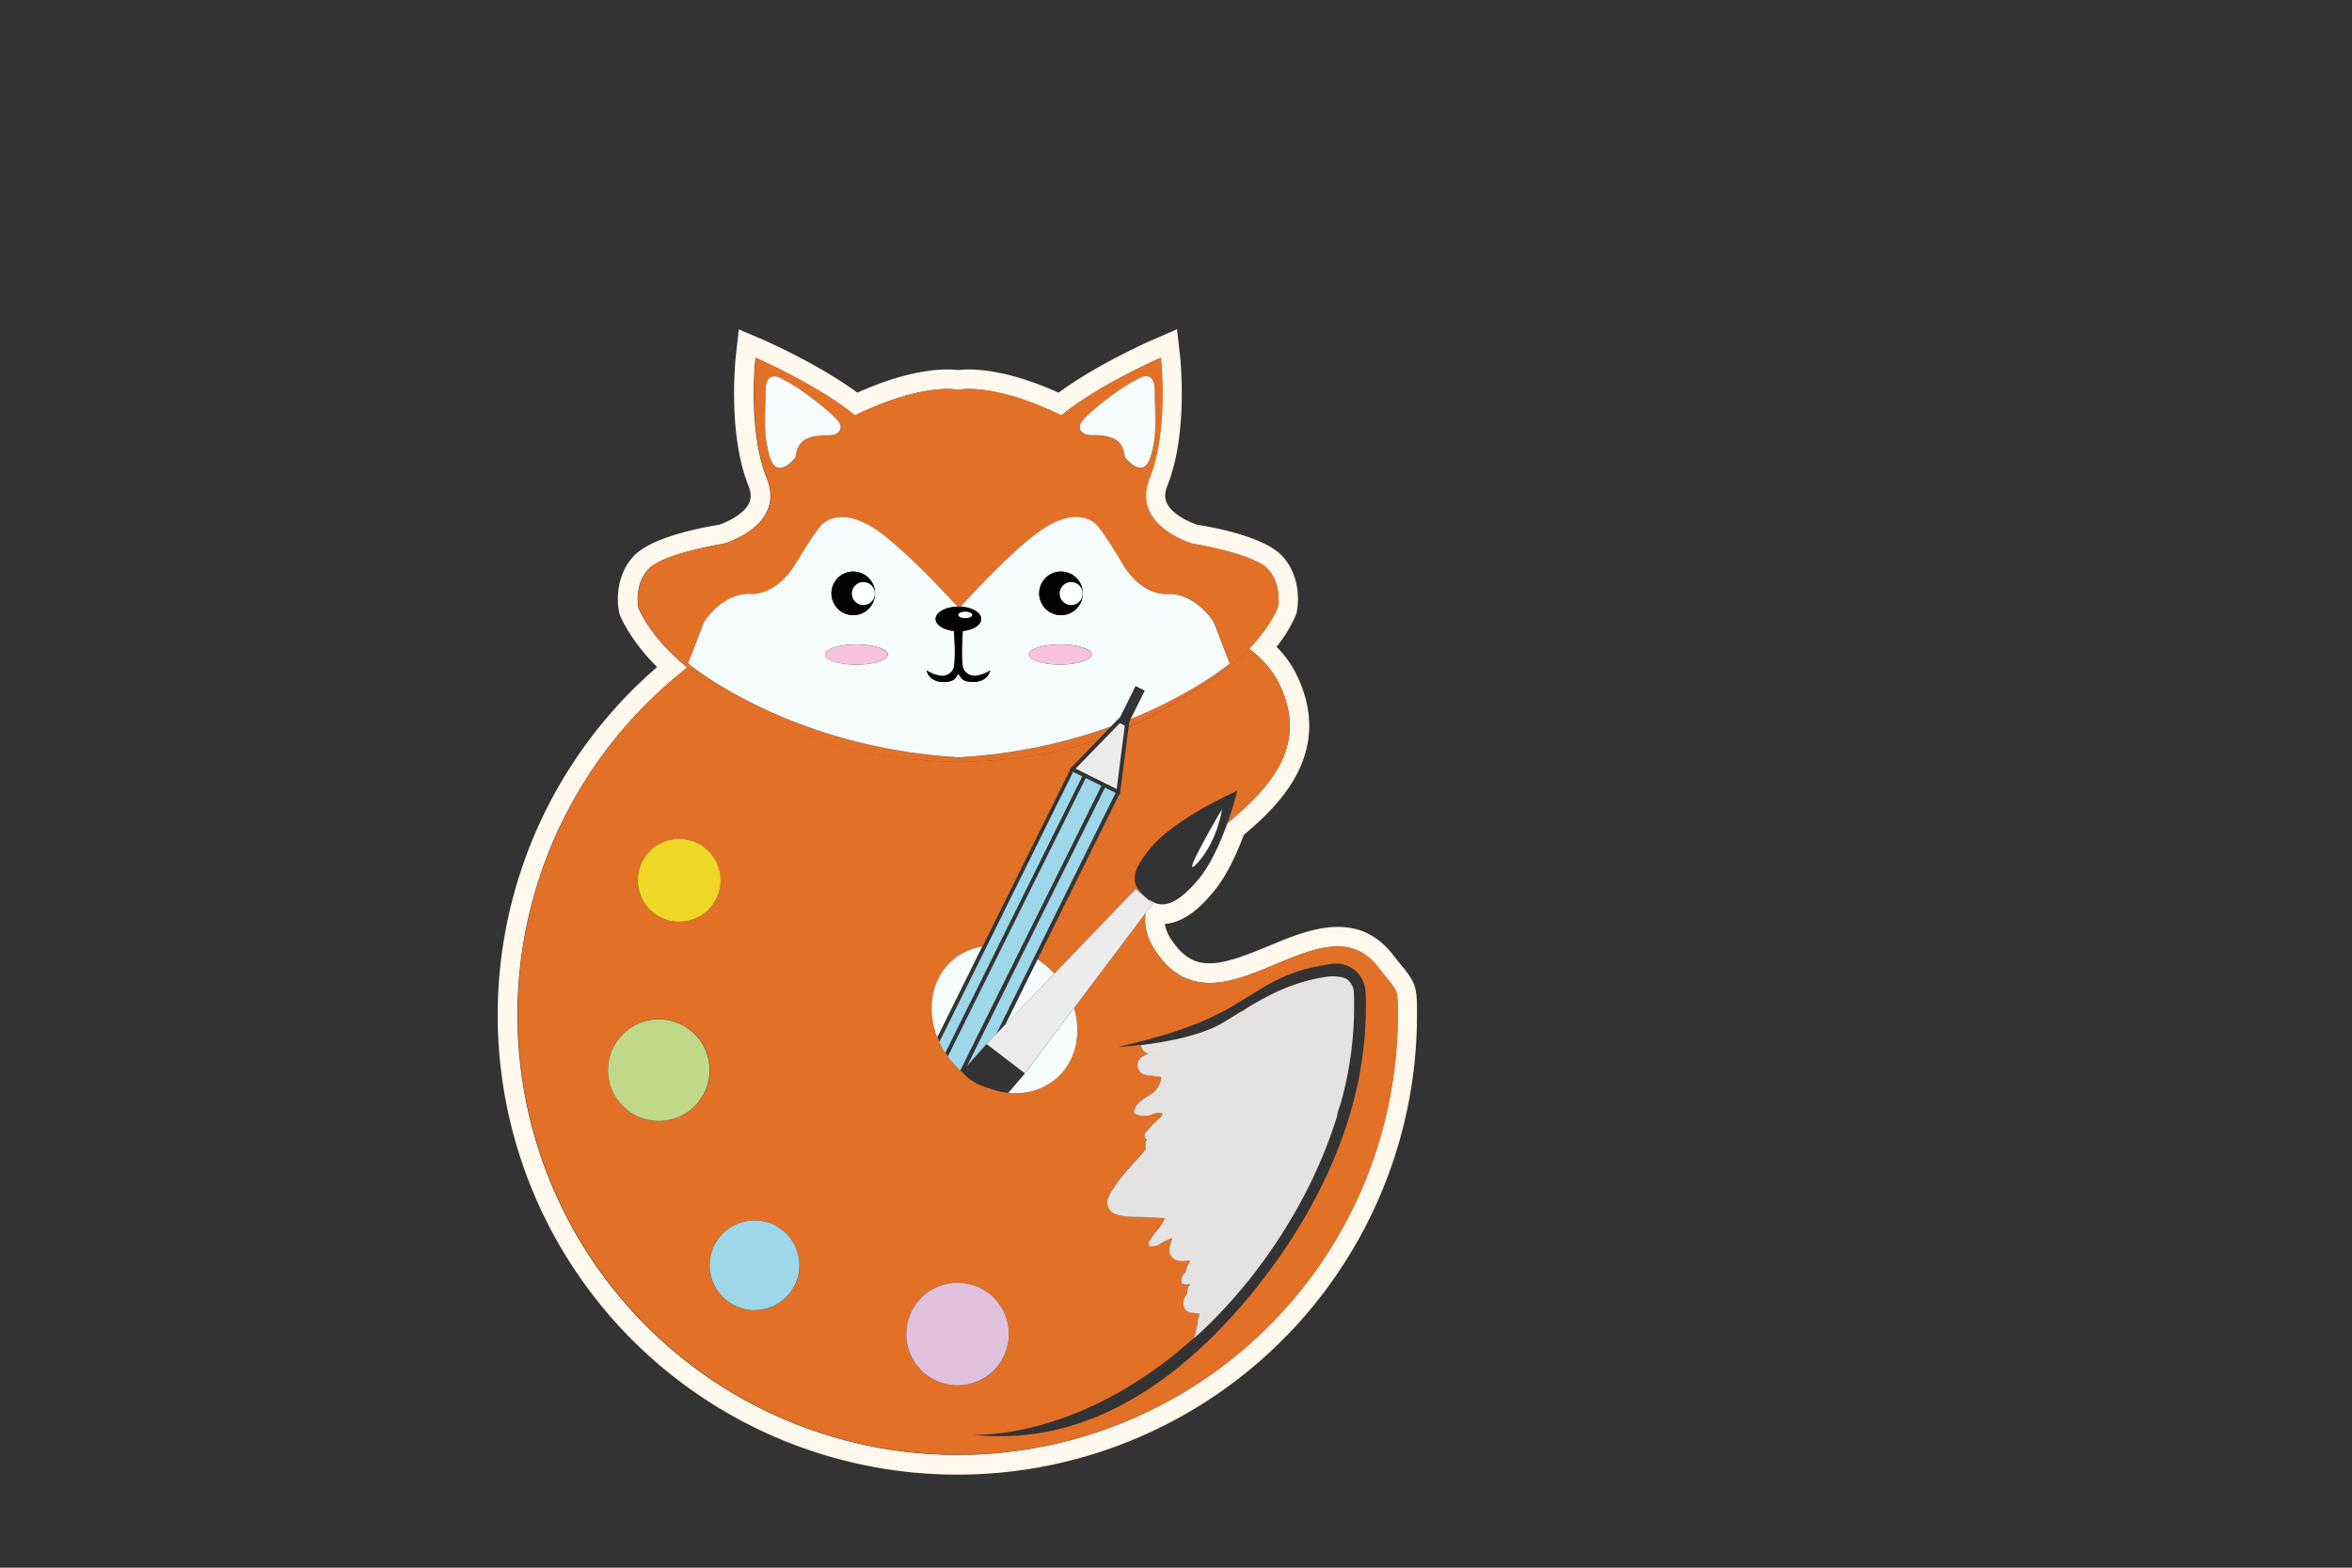 <?xml version="1.0" encoding="UTF-8"?>
<svg id="Layer_1" data-name="Layer 1" width="600px" height="400px" viewBox="0 0 600 400" version="1.1" xmlns="http://www.w3.org/2000/svg" xmlns:xlink="http://www.w3.org/1999/xlink">
    <rect x="0" y="0" width="600" height="400" fill="#333333" stroke="none"/>
    <title>pointing</title><defs><style>.cls-1{fill:#fff8ec;}.cls-2{fill:#e37027;}.cls-3{fill:#f6fbfc;}.cls-4{fill:#030102;}.cls-5{fill:#f7c2db;}.cls-6{fill:#fff;}.cls-7{fill:#efd725;}.cls-8{fill:#c0d888;}.cls-9{fill:#9ed7ea;}.cls-10{fill:#e1c2de;}.cls-11{fill:#e5e3e2;}.cls-12{fill:#ececec;}.cls-13{fill:none;stroke:#e5e3e2;stroke-linecap:round;stroke-linejoin:round;stroke-width:0;}</style></defs>
        <g id="Page-1" stroke="none" stroke-width="1" fill="none" fill-rule="evenodd">
        <g id="hugo" transform="translate(127, 84)" fill-rule="nonzero">
    <path class="cls-1" d="M613.15,513.41c-.6-.73-1.32-1.61-2.21-2.76-9.12-11.77-21.74-6.51-31.89-2.27-12.83,5.35-19,6.83-24.61-1.53a10.33,10.33,0,0,1-1.76-4.14c5.68-.39,10.22-5.63,12-7.73,3-3.42,5.7-8.46,8.15-15,8.38-7.07,23.46-20.86,13.28-41.22a26.51,26.51,0,0,0-4.93-6.75,34.82,34.82,0,0,0,4.93-8.14l.14-.36.08-.39c.18-.84,1.61-8.39-3.62-14.21-4.3-4.77-16.42-7.21-21.82-8.08-1.78-.58-6.25-2.53-7.66-5.44-.4-.83-.83-2.2.13-4.59,5.31-13.29,3.28-32.29,3.19-33.1l-.75-6.74-6.22,2.71c-.62.27-14.18,6.22-24,13.48-14.06-6.33-22.63-6.14-25.66-5.77-3-.37-11.61-.56-25.67,5.77-9.83-7.26-23.39-13.21-24-13.48L444,351l-.75,6.74c-.09.81-2.13,19.81,3.19,33.1.95,2.39.53,3.76.13,4.59-1.42,2.91-5.9,4.87-7.66,5.44-5.39.87-17.52,3.31-21.82,8.08-5.24,5.82-3.81,13.37-3.63,14.21l.09.39.14.36c.11.3,2.49,6.32,9.48,13.25a117.26,117.26,0,1,0,193.84,88.81C617.05,519.15,616.81,517.88,613.15,513.41ZM499.79,638.19a112.26,112.26,0,0,1-68.89-200.9c-9.62-7.73-12.51-15.22-12.51-15.22s-1.22-5.72,2.46-9.81,19.22-6.55,19.22-6.55,16-4.5,11.05-16.77-2.86-30.68-2.86-30.68,15.95,6.95,25.36,14.72c17.59-8.59,26.32-6.54,26.32-6.54s8.73-2.05,26.32,6.54c9.41-7.77,25.36-14.72,25.36-14.72s2,18.41-2.86,30.68,11,16.77,11,16.77,15.55,2.46,19.23,6.55,2.45,9.81,2.45,9.81-1.79,4.67-7.28,10.43a25.29,25.29,0,0,1,7.48,8.49c8,16-1.9,26.68-13,36-1.75,4.88-4.36,10.85-7.69,14.7-5.77,6.67-9.17,6.93-12.14,4.91,0,.05,0,.11-.08.16l.87.75-1.82,2.41c-.49,3,.19,6.19,2.51,9.68,16,24,42.36-14.43,56.7,4.09,5.07,6.55,5.07,4.92,5.07,12.22A112.26,112.26,0,0,1,499.79,638.19Z" transform="translate(-382.53 -350.96)"/><path class="cls-2" d="M573,524.61l.64-.5-1.64,1,.71-.23Z" transform="translate(-382.53 -350.96)"/><path class="cls-2" d="M596.61,551.79q.52-1.68,1-3.39c-.19.52-.37,1.05-.57,1.57A7.31,7.31,0,0,0,596.61,551.79Z" transform="translate(-382.53 -350.96)"/><path class="cls-2" d="M555.13,536.88c-.21,0-.14,0,0,0Z" transform="translate(-382.53 -350.96)"/><path class="cls-2" d="M569.93,531.71l-.14,0C570.12,531.79,570.12,531.71,569.93,531.71Z" transform="translate(-382.53 -350.96)"/><path class="cls-2" d="M562.67,441.71c-6,3.66-12,7.52-19.25,10.84l-2.08,16.19.13.07-.19.37-.07.61-.18-.09-20.81,42a23.55,23.55,0,0,1,4.27,3.65l20.77-21.59,3.46,3s0-.11.08-.16a11,11,0,0,1-1.06-.81c-3.24-2.81-4.72-5.48,1.74-12.95s21.68-14.09,21.68-14.09-.89,3.64-2.53,8.24c11.15-9.34,21-20,13-36a25.29,25.29,0,0,0-7.48-8.49A56.67,56.67,0,0,1,562.67,441.71Z" transform="translate(-382.53 -350.96)"/><path class="cls-2" d="M550.28,509.62c-2.32-3.49-3-6.67-2.51-9.68l-18.26,24.23c1.94,6.52.56,13.37-4.23,17.72a16,16,0,0,1-12.5,3.9h0a16.19,16.19,0,0,1-3.7-.74l-.61-.2c-.64-.2-1.3-.43-2-.67a12.53,12.53,0,0,1-5.45-3.63,4.93,4.93,0,0,1-.49-.42c-.31-.26-.82-.79-1.38-1.39l-.09-.1,0-.06-.11-.12a20.06,20.06,0,0,1-1.54-1.91l-.64-.95a3.06,3.06,0,0,1-.19-.3,14,14,0,0,1-.86-1.51,1.74,1.74,0,0,1-.1-.19c-.06-.13-.13-.24-.19-.37l-.19-.4a9.39,9.39,0,0,1-.51-1.22c-2.73-7-1.56-14.69,3.65-19.42a15.34,15.34,0,0,1,7.83-3.76l22.28-45-.17-.08.43-.44.18-.37.12.06,6.77-7c-9.26,3.25-20.6,5.5-35.79,5.69-33.14-.41-48-10.64-62.73-19.64a61.23,61.23,0,0,1-6.31-4.42,112.26,112.26,0,1,0,181.15,88.64c0-7.3,0-5.67-5.07-12.22C592.64,495.19,566.25,533.6,550.28,509.62ZM499.8,594.26a13.09,13.09,0,1,1-13.09,13.09A13.09,13.09,0,0,1,499.8,594.26ZM410.62,540a13,13,0,1,1,13,13A13,13,0,0,1,410.62,540ZM448,578.35a11.46,11.46,0,1,1-11.45,11.45A11.46,11.46,0,0,1,448,578.35Zm-8.65-86.78A10.58,10.58,0,1,1,428.78,481,10.58,10.58,0,0,1,439.36,491.57ZM503.4,633s26.81,2.07,56.7-24.63a6.48,6.48,0,0,1,.3-1,9.9,9.9,0,0,0,.33-1.62c.06-.31.18-.6.22-.91s0-.66.08-1,.24-.68.3-1,.06-.5.09-.75a18.32,18.32,0,0,1-2.31-.32c-1.71-.37-2.12-2.3-1.49-3.68a3,3,0,0,1,.57-.77c.09-.45.22-.89.27-1.35a1.27,1.27,0,0,1,.56-1.07,1.51,1.51,0,0,1,.18-.26,6.17,6.17,0,0,1-1.87-.13.59.59,0,0,1-.43-.43,2.64,2.64,0,0,1,1-2.55s0,0,0,0a6.11,6.11,0,0,1,.77-2.1c.11-.19.21-.39.31-.58l0-.32-.23,0a7.54,7.54,0,0,1-2.88,0,2.85,2.85,0,0,1-2-2,3.13,3.13,0,0,1,.17-2v0l0,.11a1,1,0,0,0,.06-.22,4.11,4.11,0,0,1,.12-.61,3.74,3.74,0,0,1,.25-.66.94.94,0,0,0,0-.16l0-.21c-.2.08-.39.17-.59.24a19.2,19.2,0,0,0-2.46,1.29,3.51,3.51,0,0,1-2.49.57.64.64,0,0,1-.46-.61c0-.72.56-1,.85-1.62a7.37,7.37,0,0,1,1.15-1.57c.46-.51.87-1.11,1.28-1.67s.57-1.18,1-1.7h0c-1.61,0-3.24-.16-4.8-.24-2.52-.13-5.5.1-7.89-.77a3.18,3.18,0,0,1-2-3.76,9.9,9.9,0,0,1,1.28-2.56,48.39,48.39,0,0,1,5.11-6.43c.87-1,1.79-2,2.67-3l.65-.86c0-.13,0-.34-.06-.66a3.66,3.66,0,0,1,.35-1.84,1,1,0,0,1-.61-1.14c.13-.56.74-1,1.08-1.47a14.75,14.75,0,0,1,1.85-1.94c.38-.36.77-.71,1.12-1.08s.91-.88.25-1.08a3.68,3.68,0,0,0-2.39.41,5.11,5.11,0,0,1-4.29-.21.62.62,0,0,1-.31-.54,4.54,4.54,0,0,1,1.42-2.47,18.66,18.66,0,0,1,3.07-2.05,6.82,6.82,0,0,0,2.42-3.59,1.3,1.3,0,0,0,0-.73l-.84-.15-.23,0a2,2,0,0,1-1-.18,6.52,6.52,0,0,1-2.15-.27,2.54,2.54,0,0,1-.59-4.57,11,11,0,0,1,1.57-.8h-.05a2.38,2.38,0,0,1-1.8-2.16c-3.43.41-5.8.53-5.8.53,11.95-2.83,21.25-5.58,30.15-11,8.24-5,12.76-8.63,24.49-10.21a7.45,7.45,0,0,1,5.76,1.67,7.55,7.55,0,0,1,2.69,5.45c2,44.28-29.66,78.85-39.4,88.39-17,16.64-35,25-53.65,25A62.62,62.62,0,0,1,503.4,633Z" transform="translate(-382.53 -350.96)"/><path class="cls-2" d="M437.21,441.71c14.73,9,29.59,19.23,62.73,19.64,15.19-.19,26.53-2.44,35.79-5.69l3.2-3.3A136.54,136.54,0,0,1,501,460.15v.11l-.85-.06-.84.06v-.11c-42.95-2.65-68.24-23.89-68.24-23.89l4.1-10.64s4.63-7.36,11.72-7.09,11.46-7.5,11.46-7.5,4.91-8.32,6.82-10.23,7.09-4.09,15.81,2.73c7,5.46,15.6,14.74,18.76,18.23h.82c3.16-3.49,11.77-12.78,18.77-18.24,8.72-6.82,13.9-4.64,15.81-2.73S542,411,542,411s4.36,7.77,11.46,7.5,11.72,7.09,11.72,7.09l4.09,10.64s-9,7.52-25.27,14.17l-.36.74-.18,1.38c7.25-3.32,13.26-7.18,19.25-10.84a56.67,56.67,0,0,0,11.53-9.21c5.49-5.76,7.28-10.43,7.28-10.43s1.23-5.72-2.45-9.81-19.23-6.55-19.23-6.55-15.95-4.5-11-16.77,2.86-30.68,2.86-30.68-16,6.95-25.36,14.72c-17.59-8.59-26.32-6.54-26.32-6.54s-8.73-2.05-26.32,6.54c-9.41-7.77-25.36-14.72-25.36-14.72s-2.05,18.41,2.86,30.68-11.05,16.77-11.05,16.77-15.54,2.46-19.22,6.55-2.46,9.81-2.46,9.81,2.89,7.49,12.51,15.22A61.23,61.23,0,0,0,437.21,441.71ZM545.33,364s4.78-3.54,4.78,2.73.81,10.77-1.09,16.91-6.55,0-6.55,0-.14-3-2.18-4.36-5.18-1.23-6.68-1.23-3.55-1.27-2.18-3.36S541.38,365.76,545.33,364Zm-93.39,19.64c-1.91-6.14-1.09-10.64-1.09-16.91s4.77-2.73,4.77-2.73c3.95,1.78,12.55,8.59,13.91,10.69s-.68,3.36-2.18,3.36-4.64-.14-6.68,1.23-2.19,4.36-2.19,4.36S453.85,389.76,451.94,383.62Z" transform="translate(-382.53 -350.96)"/><path class="cls-3" d="M458.48,383.62s.14-3,2.19-4.36,5.18-1.23,6.68-1.23,3.54-1.27,2.18-3.36-10-8.91-13.91-10.69c0,0-4.77-3.54-4.77,2.73s-.82,10.77,1.09,16.91S458.48,383.62,458.48,383.62Z" transform="translate(-382.53 -350.96)"/><path class="cls-3" d="M533.61,378c1.5,0,4.63-.14,6.68,1.23s2.18,4.36,2.18,4.36,4.64,6.14,6.55,0,1.09-10.64,1.09-16.91-4.78-2.73-4.78-2.73c-4,1.78-12.54,8.59-13.9,10.69S532.11,378,533.61,378Z" transform="translate(-382.53 -350.96)"/><path class="cls-3" d="M545.21,442l.69.35h0l.9.44h0l.76.38-3.6,7.26c16.31-6.65,25.27-14.17,25.27-14.17l-4.09-10.64s-4.63-7.36-11.72-7.09S542,411,542,411s-4.91-8.32-6.82-10.23-7.09-4.09-15.81,2.73c-7,5.46-15.61,14.75-18.77,18.24,2.94.15,5.25,1.49,5.25,3.12s-2,2.8-4.69,3.08c-.11,1.61-.46,7.3.08,9.48a3.15,3.15,0,0,0,3.36,1.94,8.83,8.83,0,0,0,3.55-1.36,3.6,3.6,0,0,1-2.3,2.59c-1.45.63-4,.43-4.86-.41a8.72,8.72,0,0,1-.95-1.36,8.72,8.72,0,0,1-.95,1.36c-.9.84-3.41,1-4.86.41a3.6,3.6,0,0,1-2.3-2.59,8.83,8.83,0,0,0,3.55,1.36,3.15,3.15,0,0,0,3.36-1.94c.54-2.18.19-7.87.08-9.48-2.67-.28-4.69-1.55-4.69-3.08s2.47-3.05,5.55-3.13C496.58,418.27,488,409,481,403.53c-8.72-6.82-13.91-4.64-15.81-2.73S458.35,411,458.35,411s-4.37,7.77-11.46,7.5-11.72,7.09-11.72,7.09l-4.1,10.64s25.29,21.24,68.24,23.89v.11l.84-.06.85.06v-.11a136.54,136.54,0,0,0,37.93-7.79l2.35-2.41Zm-72-29.2a5.56,5.56,0,1,1-5.56,5.56A5.55,5.55,0,0,1,473.18,412.8Zm.78,23.73c-4.4,0-8-1.16-8-2.58s3.58-2.58,8-2.58,8,1.16,8,2.58S478.37,436.53,474,436.53Zm52.22-23.73a5.56,5.56,0,1,1-5.56,5.56A5.55,5.55,0,0,1,526.18,412.8ZM526,436.53c-4.4,0-8-1.16-8-2.58s3.58-2.58,8-2.58,8,1.16,8,2.58S530.37,436.53,526,436.53Z" transform="translate(-382.53 -350.96)"/><path class="cls-4" d="M494.19,424.89c0,1.53,2,2.8,4.69,3.08.11,1.61.46,7.3-.08,9.48a3.15,3.15,0,0,1-3.36,1.94,8.83,8.83,0,0,1-3.55-1.36,3.6,3.6,0,0,0,2.3,2.59c1.45.63,4,.43,4.86-.41a8.72,8.72,0,0,0,.95-1.36,8.72,8.72,0,0,0,.95,1.36c.9.84,3.41,1,4.86.41a3.6,3.6,0,0,0,2.3-2.59,8.83,8.83,0,0,1-3.55,1.36,3.15,3.15,0,0,1-3.36-1.94c-.54-2.18-.19-7.87-.08-9.48,2.67-.28,4.69-1.55,4.69-3.08s-2.31-3-5.25-3.12h-.82C496.66,421.84,494.19,423.21,494.19,424.89Zm9.38-1c0,.45-.79.82-1.77.82s-1.77-.37-1.77-.82.79-.82,1.77-.82S503.57,423.4,503.57,423.85Z" transform="translate(-382.53 -350.96)"/><ellipse class="cls-5" cx="91.43" cy="82.99" rx="7.98" ry="2.58"/><ellipse class="cls-5" cx="143.43" cy="82.99" rx="7.98" ry="2.58"/><path class="cls-4" d="M467.62,418.36a5.56,5.56,0,1,0,5.56-5.56A5.56,5.56,0,0,0,467.62,418.36Zm8.16-2.88a2.94,2.94,0,1,1-2.93,2.94A2.94,2.94,0,0,1,475.78,415.48Z" transform="translate(-382.53 -350.96)"/><circle class="cls-6" cx="93.25" cy="67.45" r="2.93"/><path class="cls-4" d="M526.18,423.92a5.56,5.56,0,1,0-5.56-5.56A5.55,5.55,0,0,0,526.18,423.92Zm5.53-5.5a2.93,2.93,0,1,1-2.93-2.94A2.93,2.93,0,0,1,531.71,418.42Z" transform="translate(-382.53 -350.96)"/><circle class="cls-6" cx="146.25" cy="67.45" r="2.93"/><path class="cls-6" d="M500,423.85c0,.45.79.82,1.77.82s1.77-.37,1.77-.82-.79-.82-1.77-.82S500,423.4,500,423.85Z" transform="translate(-382.53 -350.96)"/><path class="cls-3" d="M499,538.65l.09.1-.14-.16Z" transform="translate(-382.53 -350.96)"/><path class="cls-3" d="M509.06,545.06l-.61-.2Z" transform="translate(-382.53 -350.96)"/><path class="cls-3" d="M512.78,545.79a16,16,0,0,0,12.5-3.9c4.79-4.35,6.17-11.2,4.23-17.72L517,540.82Z" transform="translate(-382.53 -350.96)"/><path class="cls-3" d="M524.49,515.37a23.55,23.55,0,0,0-4.27-3.65L512,528.39Z" transform="translate(-382.53 -350.96)"/><path class="cls-3" d="M495.63,533.8a1.74,1.74,0,0,1-.1-.19A1.74,1.74,0,0,0,495.63,533.8Z" transform="translate(-382.53 -350.96)"/><path class="cls-3" d="M506.12,508.44a15.34,15.34,0,0,0-7.83,3.76c-5.21,4.73-6.38,12.42-3.65,19.42h0Z" transform="translate(-382.53 -350.96)"/><circle class="cls-7" cx="428.78" cy="491.57" r="10.58" transform="translate(-604.53 96.21) rotate(-45)"/><circle class="cls-8" cx="41.06" cy="189.05" r="12.97"/><circle class="cls-9" cx="65.48" cy="238.84" r="11.45"/><circle class="cls-10" cx="117.27" cy="256.38" r="13.09"/><path class="cls-11" d="M596.61,551.79A7.31,7.31,0,0,1,597,550c.2-.52.38-1.05.57-1.57a91.77,91.77,0,0,0,3.33-28.24,4.56,4.56,0,0,0-1.63-3.28c-1-.81-3.63-.94-4.88-.78-8.41,1.14-14.59,4.32-20.74,8l-.64.5-.29.27-.71.23-4.3,2.65c-5.74,3.49-15.08,5.12-21.11,5.84a2.38,2.38,0,0,0,1.8,2.16h.05a11,11,0,0,0-1.57.8,2.54,2.54,0,0,0,.59,4.57,6.52,6.52,0,0,0,2.15.27,2,2,0,0,0,1,.18l.23,0,.84.15a1.3,1.3,0,0,1,0,.73,6.82,6.82,0,0,1-2.42,3.59,18.66,18.66,0,0,0-3.07,2.05,4.54,4.54,0,0,0-1.42,2.47.62.62,0,0,0,.31.54,5.11,5.11,0,0,0,4.29.21,3.68,3.68,0,0,1,2.39-.41c.66.2.05.76-.25,1.08s-.74.72-1.12,1.08a14.75,14.75,0,0,0-1.85,1.94c-.34.44-.95.91-1.08,1.47a1,1,0,0,0,.61,1.14,3.66,3.66,0,0,0-.35,1.84c0,.32,0,.53.06.66l-.65.86c-.88,1-1.8,2-2.67,3a48.39,48.39,0,0,0-5.11,6.43,9.9,9.9,0,0,0-1.28,2.56,3.18,3.18,0,0,0,2,3.76c2.39.87,5.37.64,7.89.77,1.56.08,3.19.2,4.8.24h0c-.44.52-.62,1.16-1,1.7s-.82,1.16-1.28,1.67a7.37,7.37,0,0,0-1.15,1.57c-.29.6-.82.9-.85,1.62a.64.64,0,0,0,.46.61,3.51,3.51,0,0,0,2.49-.57,19.2,19.2,0,0,1,2.46-1.29c.2-.07.39-.16.59-.24l0,.21a.94.94,0,0,1,0,.16,3.74,3.74,0,0,0-.25.66,4.11,4.11,0,0,0-.12.61,1,1,0,0,1-.06.22l0-.11v0a3.13,3.13,0,0,0-.17,2,2.85,2.85,0,0,0,2,2,7.54,7.54,0,0,0,2.88,0l.23,0,0,.32c-.1.19-.2.39-.31.58a6.11,6.11,0,0,0-.77,2.1s0,0,0,0a2.64,2.64,0,0,0-1,2.55.59.59,0,0,0,.43.43,6.17,6.17,0,0,0,1.87.13,1.51,1.51,0,0,0-.18.26,1.27,1.27,0,0,0-.56,1.07c-.05.46-.18.9-.27,1.35a3,3,0,0,0-.57.77c-.63,1.38-.22,3.31,1.49,3.68a18.32,18.32,0,0,0,2.31.32c0,.25,0,.51-.09.75s-.21.69-.3,1,0,.66-.08,1-.16.6-.22.91a9.9,9.9,0,0,1-.33,1.62,6.48,6.48,0,0,0-.3,1c.77-.69,1.54-1.39,2.32-2.11C576.12,593.41,589.82,573.83,596.61,551.79Zm-23.69,34c.22,0,.2.06,0,0Zm-.59-4c.28-.2.28-.11,0,0Zm-2.4-50.09c.19,0,.19.08-.14,0Zm-19.23,4.66c.4.1.27.24,0,0ZM543,574a.24.24,0,0,0,0-.08A.24.24,0,0,1,543,574Zm5-14.13,0,0ZM554,584.52v0l.19-.45C554.14,584.2,554.08,584.36,554,584.52Zm1.11-47.64c-.14,0-.21,0,0,0Zm.14,4.12c-.09-.3.08-.15,0,0Z" transform="translate(-382.53 -350.96)"/><polygon class="cls-9" points="157.6 118.3 154.88 116.95 119.72 187.96 124.67 182.38 127.14 179.82 157.6 118.3"/><path class="cls-9" d="M531.62,465.05l-2.33-1.15-34.14,68.94.19.4c.06.13.13.24.19.37a1.74,1.74,0,0,0,.1.19,14,14,0,0,0,.86,1.51,3.06,3.06,0,0,0,.19.3Z" transform="translate(-382.53 -350.96)"/><path class="cls-9" d="M536.51,467.47l-4-2-35.19,71.07a20.06,20.06,0,0,0,1.54,1.91l.11.12.14.16c.56.6,1.07,1.13,1.38,1.39Z" transform="translate(-382.53 -350.96)"/><polygon class="cls-12" points="157.86 117.31 159.94 101.15 158.66 100.51 147.38 112.12 149.53 113.19 155.32 116.06 157.86 117.31"/><path d="M500.89,540.46l1.36-1.54,35.16-71,2.72,1.35-30.46,61.52,2.3-2.39,8.25-16.67,20.81-42,.18.09.07-.61.19-.37-.13-.07,2.08-16.19.18-1.38.36-.74,3.6-7.26-.76-.38h0l-.9-.44h0l-.69-.35L541.28,450l-2.35,2.41-3.2,3.3-6.77,7-.12-.06-.18.37-.43.44.17.08-22.28,45-11.48,23.17h0a9.39,9.39,0,0,0,.51,1.22l34.14-68.94,2.33,1.15-34.94,70.56.64.95,35.19-71.07,4,2-36,72.67a4.93,4.93,0,0,0,.49.42Zm31.17-76.31-2.15-1.07,11.28-11.61,1.28.64-2.08,16.17L537.85,467Z" transform="translate(-382.53 -350.96)"/><path d="M549.48,482.86c-6.46,7.47-5,10.14-1.74,12.95a11,11,0,0,0,1.06.81c3,2,6.37,1.76,12.14-4.91,3.33-3.85,5.94-9.82,7.69-14.7,1.64-4.6,2.53-8.24,2.53-8.24S556,475.4,549.48,482.86Zm17.79-9.45s-1,8.08-6.25,13.75S567.27,473.41,567.27,473.41Z" transform="translate(-382.53 -350.96)"/><polygon class="cls-12" points="141.96 164.41 129.44 177.43 127.14 179.82 124.67 182.38 134.44 189.86 146.98 173.21 165.24 148.98 167.06 146.56 166.19 145.82 162.73 142.82 141.96 164.41"/><path d="M507.2,533.34l-4.95,5.58-1.36,1.54.09.1a12.53,12.53,0,0,0,5.45,3.63c.72.24,1.38.47,2,.67l.61.2a16.19,16.19,0,0,0,3.7.74h0l4.18-5Z" transform="translate(-382.53 -350.96)"/><path class="cls-6" d="M567.27,473.41S555.8,492.84,561,487.16,567.27,473.41,567.27,473.41Z" transform="translate(-382.53 -350.96)"/><path d="M564.52,608.42c9.74-9.54,41.38-44.11,39.4-88.39a7.55,7.55,0,0,0-2.69-5.45,7.45,7.45,0,0,0-5.76-1.67c-11.73,1.58-16.25,5.19-24.49,10.21-8.9,5.43-18.2,8.18-30.15,11,0,0,2.37-.12,5.8-.53,6-.72,15.37-2.35,21.11-5.84l4.3-2.65,1.64-1c6.15-3.69,12.33-6.87,20.74-8,1.25-.16,3.91,0,4.88.78a4.56,4.56,0,0,1,1.63,3.28,91.77,91.77,0,0,1-3.33,28.24q-.47,1.71-1,3.39c-6.79,22-20.49,41.62-34.19,54.49-.78.72-1.55,1.42-2.32,2.11C530.21,635.09,503.4,633,503.4,633a62.62,62.62,0,0,0,7.47.44C529.5,633.46,547.52,625.06,564.52,608.42Z" transform="translate(-382.53 -350.96)"/><path class="cls-11" d="M555.27,541c.08-.15-.09-.3,0,0Z" transform="translate(-382.53 -350.96)"/><path class="cls-11" d="M550.7,536.37c.27.24.4.1,0,0Z" transform="translate(-382.53 -350.96)"/><path class="cls-13" d="M548,559.88l0,0" transform="translate(-382.53 -350.96)"/><path class="cls-13" d="M543,574a.24.24,0,0,0,0-.08" transform="translate(-382.53 -350.96)"/><path class="cls-11" d="M572.33,581.8c.28-.11.28-.2,0,0Z" transform="translate(-382.53 -350.96)"/><path class="cls-11" d="M554,584.52c.06-.16.12-.32.2-.49l-.19.45Z" transform="translate(-382.53 -350.96)"/><path class="cls-11" d="M572.92,585.75c.2.06.22,0,0,0Z" transform="translate(-382.53 -350.96)"/>
           </g>
    </g>
    </svg>
